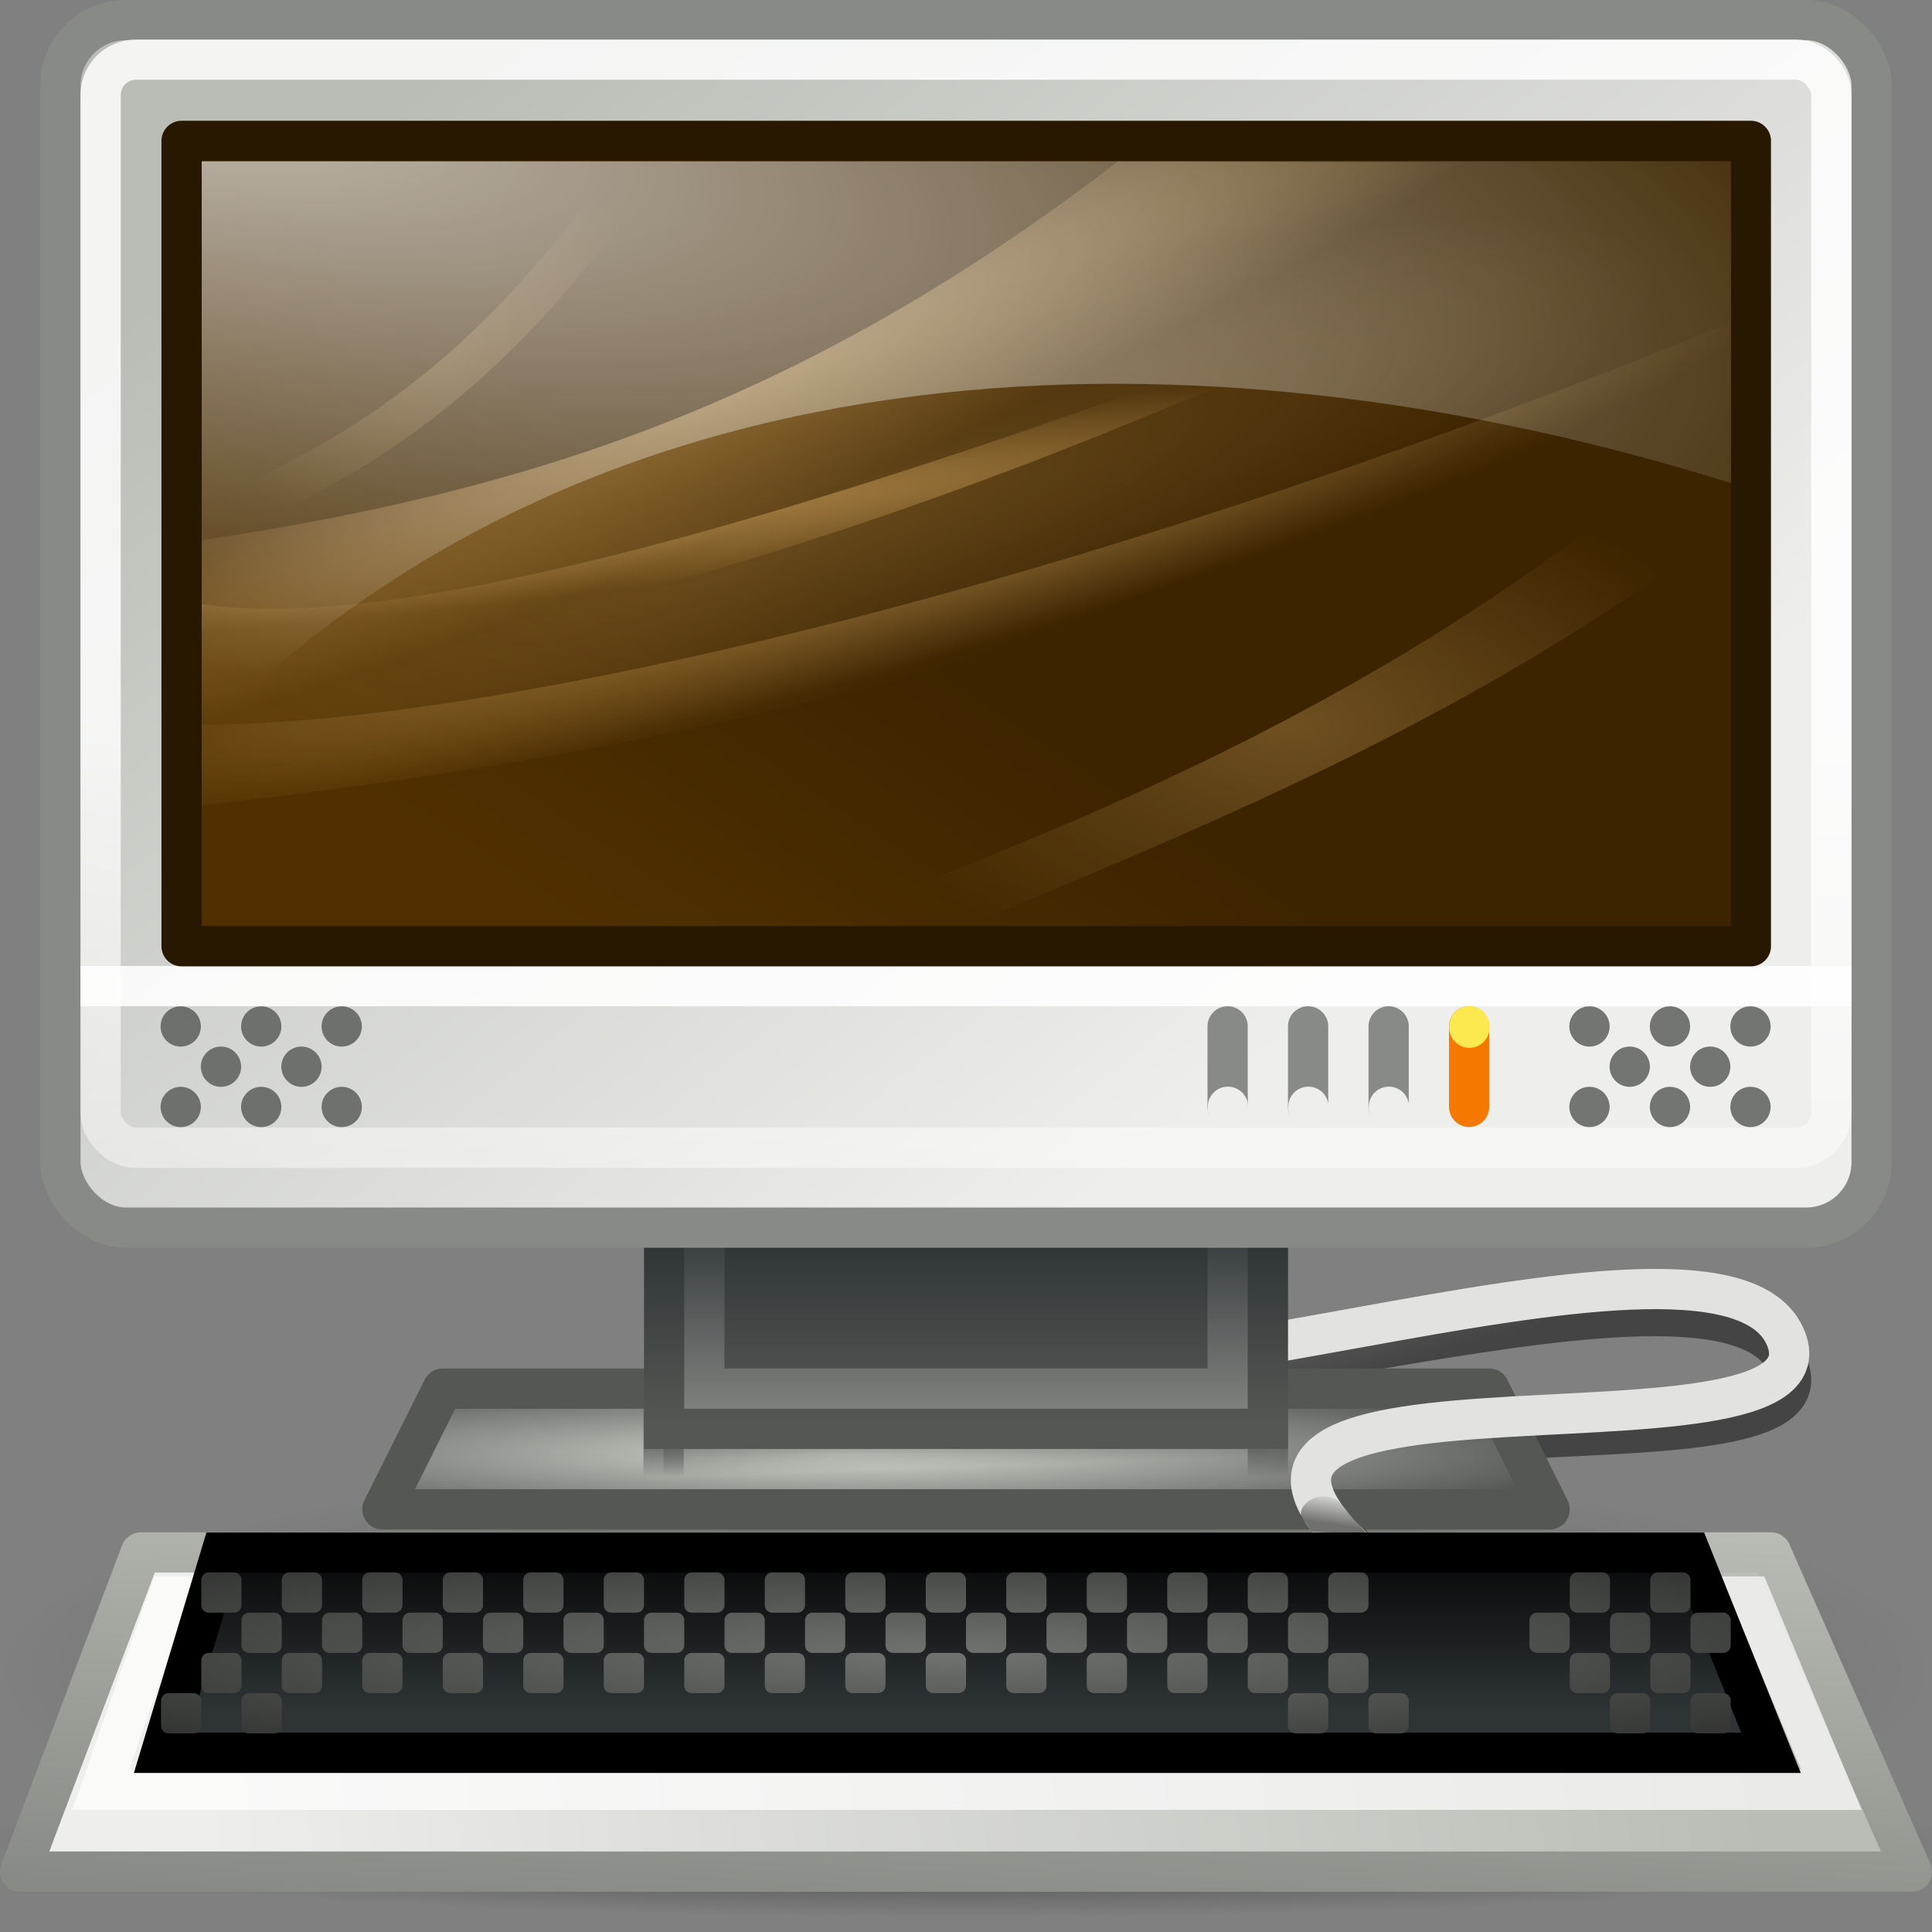 <?xml version="1.0" encoding="UTF-8" standalone="no"?>
<!-- Created with Inkscape (http://www.inkscape.org/) -->
<svg
   xmlns:dc="http://purl.org/dc/elements/1.1/"
   xmlns:cc="http://creativecommons.org/ns#"
   xmlns:rdf="http://www.w3.org/1999/02/22-rdf-syntax-ns#"
   xmlns:svg="http://www.w3.org/2000/svg"
   xmlns="http://www.w3.org/2000/svg"
   xmlns:xlink="http://www.w3.org/1999/xlink"
   xmlns:sodipodi="http://sodipodi.sourceforge.net/DTD/sodipodi-0.dtd"
   xmlns:inkscape="http://www.inkscape.org/namespaces/inkscape"
   width="48"
   height="48"
   id="svg2"
   sodipodi:version="0.32"
   inkscape:version="0.45+devel"
   version="1.0"
   sodipodi:docbase="/home/lapo/Icone/tangerine-icon-theme/scalable/devices"
   sodipodi:docname="computer.svg"
   inkscape:export-filename="/home/lapo/Desktop/Grafica/Icone/Ubuntu/computer.png"
   inkscape:export-xdpi="90"
   inkscape:export-ydpi="90"
   inkscape:output_extension="org.inkscape.output.svg.inkscape">
  <rect width="100%" height="100%" fill="#808080" stroke="none"/>
  <defs
     id="defs4">
    <radialGradient
       inkscape:collect="always"
       xlink:href="#linearGradient2295"
       id="radialGradient6154"
       gradientUnits="userSpaceOnUse"
       gradientTransform="matrix(2.433,0.478,-0.122,0.69,-471.968,-95.883)"
       cx="195.888"
       cy="12.021"
       fx="195.888"
       fy="12.021"
       r="20" />
    <linearGradient
       inkscape:collect="always"
       id="linearGradient6818">
      <stop
         style="stop-color:#e9b96e;stop-opacity:1;"
         offset="0"
         id="stop6820" />
      <stop
         style="stop-color:#e9b96e;stop-opacity:0;"
         offset="1"
         id="stop6822" />
    </linearGradient>
    <radialGradient
       inkscape:collect="always"
       xlink:href="#linearGradient6818"
       id="radialGradient6855"
       gradientUnits="userSpaceOnUse"
       gradientTransform="matrix(1,0,0,0.833,0,2.083)"
       cx="110.5"
       cy="12.5"
       fx="110.5"
       fy="12.5"
       r="6" />
    <linearGradient
       inkscape:collect="always"
       id="linearGradient6808">
      <stop
         style="stop-color:#e9b96e;stop-opacity:1;"
         offset="0"
         id="stop6810" />
      <stop
         style="stop-color:#e9b96e;stop-opacity:0;"
         offset="1"
         id="stop6812" />
    </linearGradient>
    <radialGradient
       inkscape:collect="always"
       xlink:href="#linearGradient6808"
       id="radialGradient6853"
       gradientUnits="userSpaceOnUse"
       gradientTransform="matrix(1,0,0,0.556,50,9.16)"
       cx="82"
       cy="23.099"
       fx="82"
       fy="23.099"
       r="11.469" />
    <linearGradient
       inkscape:collect="always"
       id="linearGradient6794">
      <stop
         style="stop-color:#e9b96e;stop-opacity:1;"
         offset="0"
         id="stop6796" />
      <stop
         style="stop-color:#e9b96e;stop-opacity:0;"
         offset="1"
         id="stop6798" />
    </linearGradient>
    <radialGradient
       inkscape:collect="always"
       xlink:href="#linearGradient6794"
       id="radialGradient6851"
       gradientUnits="userSpaceOnUse"
       gradientTransform="matrix(1.173,-0.151,1.1628721e-2,9.0134038e-2,-20.641,33.147)"
       cx="117.537"
       cy="14.015"
       fx="117.537"
       fy="14.015"
       r="19" />
    <linearGradient
       inkscape:collect="always"
       id="linearGradient6782">
      <stop
         style="stop-color:#e9b96e;stop-opacity:1;"
         offset="0"
         id="stop6784" />
      <stop
         style="stop-color:#e9b96e;stop-opacity:0;"
         offset="1"
         id="stop6786" />
    </linearGradient>
    <radialGradient
       inkscape:collect="always"
       xlink:href="#linearGradient6782"
       id="radialGradient6849"
       gradientUnits="userSpaceOnUse"
       gradientTransform="matrix(1.085,-0.316,4.4255966e-2,0.152,-11.355,55.09)"
       cx="123.706"
       cy="8.06"
       fx="123.706"
       fy="8.06"
       r="19" />
    <radialGradient
       inkscape:collect="always"
       xlink:href="#linearGradient6764"
       id="radialGradient6847"
       gradientUnits="userSpaceOnUse"
       gradientTransform="matrix(1.062,-0.451,6.4934543e-2,0.151,-7.605,65.385)"
       cx="118"
       cy="9.608"
       fx="118"
       fy="9.608"
       r="20.031" />
    <linearGradient
       inkscape:collect="always"
       id="linearGradient6764">
      <stop
         style="stop-color:#e9b96e;stop-opacity:1;"
         offset="0"
         id="stop6766" />
      <stop
         style="stop-color:#e9b96e;stop-opacity:0;"
         offset="1"
         id="stop6768" />
    </linearGradient>
    <radialGradient
       inkscape:collect="always"
       xlink:href="#linearGradient6764"
       id="radialGradient6845"
       gradientUnits="userSpaceOnUse"
       gradientTransform="matrix(1.124,-0.343,6.6077204e-2,0.211,-13.137,49.686)"
       cx="115.248"
       cy="34.712"
       fx="115.248"
       fy="34.712"
       r="20.031" />
    <linearGradient
       inkscape:collect="always"
       id="linearGradient6826">
      <stop
         style="stop-color:#3c2400;stop-opacity:1;"
         offset="0"
         id="stop6828" />
      <stop
         style="stop-color:#503000;stop-opacity:1"
         offset="1"
         id="stop6830" />
    </linearGradient>
    <linearGradient
       inkscape:collect="always"
       xlink:href="#linearGradient6826"
       id="linearGradient6843"
       gradientUnits="userSpaceOnUse"
       x1="114"
       y1="14"
       x2="108"
       y2="23" />
    <linearGradient
       id="linearGradient3413">
      <stop
         style="stop-color:#000000;stop-opacity:1;"
         offset="0"
         id="stop3415" />
      <stop
         style="stop-color:#000000;stop-opacity:0;"
         offset="1"
         id="stop3417" />
    </linearGradient>
    <linearGradient
       id="linearGradient2829"
       inkscape:collect="always">
      <stop
         id="stop2831"
         offset="0"
         style="stop-color:#babdb6" />
      <stop
         id="stop2833"
         offset="1"
         style="stop-color:#eeeeec" />
    </linearGradient>
    <linearGradient
       inkscape:collect="always"
       id="linearGradient2823">
      <stop
         style="stop-color:#babdb6"
         offset="0"
         id="stop2825" />
      <stop
         style="stop-color:#888a85"
         offset="1"
         id="stop2827" />
    </linearGradient>
    <linearGradient
       inkscape:collect="always"
       id="linearGradient2795">
      <stop
         style="stop-color:#000000;stop-opacity:1;"
         offset="0"
         id="stop2797" />
      <stop
         style="stop-color:#000000;stop-opacity:0;"
         offset="1"
         id="stop2799" />
    </linearGradient>
    <linearGradient
       inkscape:collect="always"
       id="linearGradient2295">
      <stop
         style="stop-color:#ffffff;stop-opacity:1;"
         offset="0"
         id="stop2297" />
      <stop
         style="stop-color:#ffffff;stop-opacity:0;"
         offset="1"
         id="stop2299" />
    </linearGradient>
    <linearGradient
       id="linearGradient4663">
      <stop
         style="stop-color:#000000;stop-opacity:1;"
         offset="0"
         id="stop4665" />
      <stop
         style="stop-color:#2e3436"
         offset="1"
         id="stop4667" />
    </linearGradient>
    <linearGradient
       inkscape:collect="always"
       id="linearGradient4218">
      <stop
         style="stop-color:#ffffff;stop-opacity:1;"
         offset="0"
         id="stop4220" />
      <stop
         style="stop-color:#ffffff;stop-opacity:0;"
         offset="1"
         id="stop4222" />
    </linearGradient>
    <linearGradient
       inkscape:collect="always"
       id="linearGradient4087">
      <stop
         style="stop-color:#555753"
         offset="0"
         id="stop4089" />
      <stop
         style="stop-color:#2e3436;stop-opacity:0;"
         offset="1"
         id="stop4091" />
    </linearGradient>
    <linearGradient
       inkscape:collect="always"
       id="linearGradient4079">
      <stop
         style="stop-color:#555753"
         offset="0"
         id="stop4081" />
      <stop
         style="stop-color:#555753;stop-opacity:0;"
         offset="1"
         id="stop4083" />
    </linearGradient>
    <linearGradient
       inkscape:collect="always"
       id="linearGradient4065">
      <stop
         style="stop-color:#d3d7cf"
         offset="0"
         id="stop4067" />
      <stop
         style="stop-color:#555753"
         offset="1"
         id="stop4069" />
    </linearGradient>
    <linearGradient
       id="linearGradient4039">
      <stop
         style="stop-color:#f4dbb5;stop-opacity:1"
         offset="0"
         id="stop4041" />
      <stop
         style="stop-color:#f57900"
         offset="1"
         id="stop4043" />
    </linearGradient>
    <linearGradient
       id="linearGradient2283">
      <stop
         style="stop-color:#555753"
         offset="0"
         id="stop2285" />
      <stop
         style="stop-color:#2e3436"
         offset="1"
         id="stop2287" />
    </linearGradient>
    <linearGradient
       id="linearGradient2275">
      <stop
         style="stop-color:#555753"
         offset="0"
         id="stop2277" />
      <stop
         style="stop-color:#2e3436"
         offset="1"
         id="stop2279" />
    </linearGradient>
    <linearGradient
       inkscape:collect="always"
       id="linearGradient2207">
      <stop
         style="stop-color:#ffffff;stop-opacity:1;"
         offset="0"
         id="stop2209" />
      <stop
         style="stop-color:#ffffff;stop-opacity:0;"
         offset="1"
         id="stop2211" />
    </linearGradient>
    <linearGradient
       inkscape:collect="always"
       xlink:href="#linearGradient2207"
       id="linearGradient2213"
       x1="192.618"
       y1="44.316"
       x2="192.618"
       y2="69.14"
       gradientUnits="userSpaceOnUse"
       gradientTransform="matrix(1,0,0,0.961,-189.912,-24.927)" />
    <linearGradient
       inkscape:collect="always"
       xlink:href="#linearGradient2275"
       id="linearGradient2281"
       x1="219.625"
       y1="61.282"
       x2="219.625"
       y2="57.312"
       gradientUnits="userSpaceOnUse"
       gradientTransform="matrix(0.999,0,0,1.151,-189.791,-35.172)" />
    <linearGradient
       inkscape:collect="always"
       xlink:href="#linearGradient2283"
       id="linearGradient2289"
       x1="217.75"
       y1="60.958"
       x2="217.75"
       y2="57.287"
       gradientUnits="userSpaceOnUse"
       gradientTransform="matrix(0.999,0,0,1.151,-189.791,-35.172)" />
    <linearGradient
       inkscape:collect="always"
       xlink:href="#linearGradient2829"
       id="linearGradient4053"
       x1="198.253"
       y1="29.854"
       x2="218.194"
       y2="54.871"
       gradientUnits="userSpaceOnUse"
       gradientTransform="matrix(1.003,0,0,0.998,-190.586,-25.887)" />
    <radialGradient
       inkscape:collect="always"
       xlink:href="#linearGradient4065"
       id="radialGradient4071"
       cx="210.765"
       cy="61.017"
       fx="210.765"
       fy="61.017"
       r="21"
       gradientTransform="matrix(0.899,-1.184496e-5,1.489071e-16,8.969057e-2,-168.52,30.655)"
       gradientUnits="userSpaceOnUse" />
    <linearGradient
       inkscape:collect="always"
       xlink:href="#linearGradient4079"
       id="linearGradient4085"
       x1="206.47"
       y1="63.915"
       x2="206.507"
       y2="64.954"
       gradientUnits="userSpaceOnUse"
       gradientTransform="matrix(1,0,0,0.975,-190,-26.638)" />
    <linearGradient
       inkscape:collect="always"
       xlink:href="#linearGradient4087"
       id="linearGradient4093"
       x1="221.399"
       y1="64.193"
       x2="221.399"
       y2="64.947"
       gradientUnits="userSpaceOnUse"
       gradientTransform="matrix(1,0,0,0.975,-190,-26.638)" />
    <linearGradient
       inkscape:collect="always"
       xlink:href="#linearGradient4218"
       id="linearGradient4224"
       x1="207.717"
       y1="62"
       x2="207.717"
       y2="56.877"
       gradientUnits="userSpaceOnUse"
       gradientTransform="matrix(1,0,0,0.998,-190,-26.896)" />
    <radialGradient
       inkscape:collect="always"
       xlink:href="#linearGradient4039"
       id="radialGradient2290"
       cx="213.997"
       cy="43.68"
       fx="213.997"
       fy="43.68"
       r="21.006"
       gradientTransform="matrix(1.281,6.153955e-5,-5.723318e-17,0.7,-250.162,-15.069)"
       gradientUnits="userSpaceOnUse" />
    <radialGradient
       inkscape:collect="always"
       xlink:href="#linearGradient2295"
       id="radialGradient2303"
       cx="196.222"
       cy="16.744"
       fx="196.222"
       fy="16.744"
       r="20"
       gradientTransform="matrix(2.433,0.478,-0.122,0.69,-471.968,-103.88)"
       gradientUnits="userSpaceOnUse" />
    <radialGradient
       inkscape:collect="always"
       xlink:href="#linearGradient2795"
       id="radialGradient2801"
       cx="23.963"
       cy="40.375"
       fx="23.963"
       fy="40.375"
       r="23.5"
       gradientTransform="matrix(1,-2.301335e-6,-6.522924e-8,0.298,3.664127e-2,28.974)"
       gradientUnits="userSpaceOnUse" />
    <linearGradient
       id="linearGradient1476">
      <stop
         style="stop-color:#000000;stop-opacity:0.466;"
         offset="0"
         id="stop1478" />
      <stop
         style="stop-color:#000000;stop-opacity:0;"
         offset="1"
         id="stop1480" />
    </linearGradient>
    <linearGradient
       id="linearGradient1482">
      <stop
         style="stop-color:#e2e3e0;stop-opacity:1;"
         offset="0"
         id="stop1484" />
      <stop
         id="stop1488"
         offset="0.179"
         style="stop-color:#e0e0de;stop-opacity:1;" />
      <stop
         style="stop-color:#ffffff;stop-opacity:0;"
         offset="1"
         id="stop1486" />
    </linearGradient>
    <linearGradient
       id="linearGradient3635">
      <stop
         id="stop3637"
         offset="0"
         style="stop-color:#707370;stop-opacity:1;" />
      <stop
         id="stop3639"
         offset="1"
         style="stop-color:#242524;stop-opacity:1;" />
    </linearGradient>
    <radialGradient
       inkscape:collect="always"
       xlink:href="#linearGradient2795"
       id="radialGradient2644"
       gradientUnits="userSpaceOnUse"
       gradientTransform="matrix(1,-2.301335e-6,-6.522924e-8,0.298,3.664127e-2,28.974)"
       cx="23.963"
       cy="40.375"
       fx="23.963"
       fy="40.375"
       r="23.5" />
    <linearGradient
       inkscape:collect="always"
       xlink:href="#linearGradient2829"
       id="linearGradient2646"
       gradientUnits="userSpaceOnUse"
       gradientTransform="matrix(1,0,0,1.133,0,-4.981)"
       x1="42.75"
       y1="37"
       x2="5"
       y2="43.125" />
    <linearGradient
       inkscape:collect="always"
       xlink:href="#linearGradient2823"
       id="linearGradient2648"
       gradientUnits="userSpaceOnUse"
       gradientTransform="matrix(1,0,0,1.133,0,-4.981)"
       x1="7.999"
       y1="35.039"
       x2="7.5"
       y2="45" />
    <linearGradient
       inkscape:collect="always"
       xlink:href="#linearGradient4663"
       id="linearGradient2650"
       gradientUnits="userSpaceOnUse"
       gradientTransform="matrix(1,0,0,1.243,-190,-42.679)"
       x1="196.89"
       y1="63.997"
       x2="196.89"
       y2="67.692" />
    <radialGradient
       inkscape:collect="always"
       xlink:href="#linearGradient3635"
       id="radialGradient2655"
       gradientUnits="userSpaceOnUse"
       gradientTransform="matrix(1.621,5.750583e-7,-7.015418e-8,0.198,-14.593,35.924)"
       cx="23.5"
       cy="26"
       fx="23.5"
       fy="26"
       r="19.5" />
    <linearGradient
       inkscape:collect="always"
       xlink:href="#linearGradient1482"
       id="linearGradient2663"
       gradientUnits="userSpaceOnUse"
       gradientTransform="translate(-3.536,8.566)"
       x1="35.782"
       y1="21.261"
       x2="35.263"
       y2="16.453" />
    <linearGradient
       inkscape:collect="always"
       xlink:href="#linearGradient1476"
       id="linearGradient2666"
       gradientUnits="userSpaceOnUse"
       gradientTransform="translate(-3.016,9.066)"
       x1="38.309"
       y1="24.676"
       x2="37.037"
       y2="20.53" />
    <linearGradient
       inkscape:collect="always"
       xlink:href="#linearGradient3413"
       id="linearGradient3419"
       x1="33.507"
       y1="37.938"
       x2="33.625"
       y2="37.173"
       gradientUnits="userSpaceOnUse" />
  </defs>
  <sodipodi:namedview
     id="base"
     pagecolor="#ffffff"
     bordercolor="#666666"
     borderopacity="0.141"
     inkscape:pageopacity="0.0"
     inkscape:pageshadow="2"
     inkscape:zoom="1"
     inkscape:cx="30.402326"
     inkscape:cy="34.440387"
     inkscape:document-units="px"
     inkscape:current-layer="layer2"
     showgrid="false"
     stroke="#555753"
     fill="#eeeeec"
     inkscape:grid-points="true"
     inkscape:grid-bbox="false"
     inkscape:window-width="1085"
     inkscape:window-height="760"
     inkscape:window-x="230"
     inkscape:window-y="193"
     gridspacingx="0.5px"
     gridspacingy="0.5px"
     gridempspacing="2"
     showguides="false"
     inkscape:guide-bbox="true"
     inkscape:showpageshadow="false"
     showborder="false"
     inkscape:snap-nodes="false"
     inkscape:snap-bbox="true"
     inkscape:object-paths="true"
     gridtolerance="10000">
    <sodipodi:guide
       orientation="vertical"
       position="24.011"
       id="guide2292" />
    <sodipodi:guide
       orientation="horizontal"
       position="7"
       id="guide2294" />
    <inkscape:grid
       type="xygrid"
       id="grid7400" />
  </sodipodi:namedview>
  <g
     inkscape:groupmode="layer"
     id="layer1"
     inkscape:label="Shadow" />
  <g
     inkscape:groupmode="layer"
     id="layer2"
     inkscape:label="Lavoro"
     style="display:inline">
    <path
       sodipodi:type="arc"
       style="opacity:0.3;color:#000000;fill:url(#radialGradient2801);fill-opacity:1;fill-rule:nonzero;stroke:none;stroke-width:1;stroke-linecap:round;stroke-linejoin:miter;marker:none;marker-start:none;marker-mid:none;marker-end:none;stroke-miterlimit:4;stroke-dasharray:none;stroke-dashoffset:0;stroke-opacity:1;visibility:visible;display:inline;overflow:visible"
       id="path2791"
       sodipodi:cx="24"
       sodipodi:cy="41"
       sodipodi:rx="23.5"
       sodipodi:ry="7"
       d="M 47.5 41 A 23.5 7 0 1 1  0.5,41 A 23.5 7 0 1 1  47.5 41 z"
       transform="matrix(1.021,0,0,0.786,-0.511,9.286)" />
    <path
       sodipodi:nodetypes="czzc"
       id="path2418"
       d="M 35.484,40.066 C 26.273,33.246 46.281,37.552 44.371,33.819 C 42.46,30.086 24.465,37.223 24.575,33.096 C 24.685,28.969 33.612,35.156 30.669,23.516"
       style="fill:none;fill-opacity:1;fill-rule:evenodd;stroke:url(#linearGradient2666);stroke-width:1;stroke-linecap:butt;stroke-linejoin:miter;stroke-miterlimit:4;stroke-dasharray:none;stroke-opacity:1" />
    <path
       style="opacity:1;fill:url(#radialGradient4071);fill-opacity:1;fill-rule:evenodd;stroke:#555753;stroke-width:1;stroke-linecap:round;stroke-linejoin:round;stroke-miterlimit:4;stroke-dasharray:none;stroke-opacity:1"
       d="M 11,34.5 L 9.5,37.5 L 38.5,37.5 L 37,34.5 L 11,34.5 z "
       id="path4055"
       sodipodi:nodetypes="ccccc" />
    <rect
       style="opacity:0.7;color:#000000;fill:url(#linearGradient4085);fill-opacity:1;fill-rule:nonzero;stroke:url(#linearGradient4093);stroke-width:1;stroke-linecap:round;stroke-linejoin:miter;marker:none;marker-start:none;marker-mid:none;marker-end:none;stroke-miterlimit:4;stroke-dasharray:none;stroke-dashoffset:0;stroke-opacity:1;visibility:visible;display:inline;overflow:visible"
       id="rect4073"
       width="15.013"
       height="3.68"
       x="16.487"
       y="35.462" />
    <path
       sodipodi:nodetypes="czzc"
       id="path1472"
       d="M 34.964,39.566 C 25.777,32.698 46.117,37.022 44.341,33.185 C 42.566,29.35 24.645,36.585 24.502,32.774 C 24.358,29.009 33.093,34.656 30.149,23.016"
       style="fill:none;fill-opacity:1;fill-rule:evenodd;stroke:url(#linearGradient2663);stroke-width:1;stroke-linecap:butt;stroke-linejoin:miter;stroke-miterlimit:4;stroke-dasharray:none;stroke-opacity:1;display:inline" />
    <rect
       style="opacity:1;color:#000000;fill:url(#linearGradient2289);fill-opacity:1;fill-rule:nonzero;stroke:url(#linearGradient2281);stroke-width:1;stroke-linecap:round;stroke-linejoin:miter;marker:none;marker-start:none;marker-mid:none;marker-end:none;stroke-miterlimit:4;stroke-dasharray:none;stroke-dashoffset:0;stroke-opacity:1;visibility:visible;display:inline;overflow:visible"
       id="rect1320"
       width="15.001"
       height="7.825"
       x="16.5"
       y="27.674" />
    <rect
       style="opacity:0.239;color:#000000;fill:none;fill-opacity:1;fill-rule:nonzero;stroke:url(#linearGradient4224);stroke-width:1;stroke-linecap:round;stroke-linejoin:miter;marker:none;marker-start:none;marker-mid:none;marker-end:none;stroke-miterlimit:4;stroke-dasharray:none;stroke-dashoffset:0;stroke-opacity:1;visibility:visible;display:inline;overflow:visible"
       id="rect2291"
       width="13.001"
       height="6.919"
       x="17.499"
       y="27.581" />
    <rect
       style="opacity:1;color:#000000;fill:url(#linearGradient4053);fill-opacity:1;fill-rule:nonzero;stroke:#888a85;stroke-width:1;stroke-linecap:round;stroke-linejoin:round;marker:none;marker-start:none;marker-mid:none;marker-end:none;stroke-miterlimit:4;stroke-dasharray:none;stroke-dashoffset:0;stroke-opacity:1;visibility:visible;display:inline;overflow:visible"
       id="rect1318"
       width="44.998"
       height="30.001"
       x="1.501"
       y="0.499"
       rx="1.625"
       ry="1.625" />
    <rect
       style="opacity:0.839;color:#000000;fill:none;fill-opacity:1;fill-rule:nonzero;stroke:url(#linearGradient2213);stroke-width:1;stroke-linecap:round;stroke-linejoin:miter;marker:none;marker-start:none;marker-mid:none;marker-end:none;stroke-miterlimit:4;stroke-dasharray:none;stroke-dashoffset:0;stroke-opacity:1;visibility:visible;display:inline;overflow:visible"
       id="rect1322"
       width="43"
       height="27.035"
       x="2.5"
       y="1.482"
       rx="0.875"
       ry="0.875" />
    <path
       style="opacity:0.878;fill:none;fill-opacity:0.75;fill-rule:evenodd;stroke:#ffffff;stroke-width:1;stroke-linecap:square;stroke-linejoin:miter;stroke-miterlimit:4;stroke-dasharray:none;stroke-opacity:1;display:inline"
       d="M 2.5,24.5 L 45.5,24.5"
       id="path2237"
       sodipodi:nodetypes="cc" />
    <g
       id="g2611"
       inkscape:label="Shadow"
       transform="translate(0,15.066)" />
    <g
       id="g2613"
       inkscape:label="Lavoro"
       style="display:inline"
       transform="translate(0,15.066)" />
    <g
       transform="translate(0,1.066)"
       id="g2401">
      <path
         sodipodi:type="arc"
         style="opacity:0.525;color:#000000;fill:url(#radialGradient2644);fill-opacity:1;fill-rule:nonzero;stroke:none;stroke-width:1;stroke-linecap:round;stroke-linejoin:miter;marker:none;marker-start:none;marker-mid:none;marker-end:none;stroke-miterlimit:4;stroke-dasharray:none;stroke-dashoffset:0;stroke-opacity:1;visibility:visible;display:inline;overflow:visible"
         id="path2620"
         sodipodi:cx="24"
         sodipodi:cy="41"
         sodipodi:rx="23.5"
         sodipodi:ry="7"
         d="M 47.5 41 A 23.5 7 0 1 1  0.5,41 A 23.5 7 0 1 1  47.5 41 z"
         transform="matrix(1.051,0,0,0.26,-1.233,34.071)" />
      <path
         style="color:#000000;fill:url(#linearGradient2646);fill-opacity:1;fill-rule:nonzero;stroke:url(#linearGradient2648);stroke-width:1;stroke-linecap:round;stroke-linejoin:round;marker:none;marker-start:none;marker-mid:none;marker-end:none;stroke-miterlimit:4;stroke-dashoffset:0;stroke-opacity:1;visibility:visible;display:inline;overflow:visible"
         d="M 3.5,37.504 L 44,37.504 L 47.5,45.434 L 0.5,45.434 L 3.5,37.504 z "
         id="path2622"
         sodipodi:nodetypes="ccccc" />
      <path
         style="opacity:0.7;color:#000000;fill:none;fill-opacity:1;fill-rule:nonzero;stroke:#ffffff;stroke-width:1;stroke-linecap:round;stroke-linejoin:miter;marker:none;marker-start:none;marker-mid:none;marker-end:none;stroke-miterlimit:4;stroke-dasharray:none;stroke-dashoffset:0;stroke-opacity:1;visibility:visible;display:inline;overflow:visible"
         d="M 4.188,38.6 L 43.5,38.6 L 45.5,43.4 L 2.5,43.4 L 4.188,38.6 z "
         id="path2624"
         sodipodi:nodetypes="ccccc" />
      <path
         style="color:#000000;fill:url(#linearGradient2650);fill-opacity:1;fill-rule:nonzero;stroke:#000000;stroke-width:1;stroke-linecap:round;stroke-linejoin:miter;marker:none;marker-start:none;marker-mid:none;marker-end:none;stroke-miterlimit:4;stroke-dashoffset:0;stroke-opacity:1;visibility:visible;display:inline;overflow:visible"
         d="M 5.5,37.509 L 42,37.509 L 44,42.482 L 4,42.482 L 5.5,37.509 z "
         id="path2626"
         sodipodi:nodetypes="ccccc" />
    </g>
    <path
       d="M 4.188,42.066 L 4.812,42.066 C 4.916,42.066 5,42.15 5,42.254 L 5,42.879 C 5,42.982 4.916,43.066 4.812,43.066 L 4.188,43.066 C 4.084,43.066 4,42.982 4,42.879 L 4,42.254 C 4,42.15 4.084,42.066 4.188,42.066 z M 6.188,42.066 L 6.812,42.066 C 6.916,42.066 7,42.15 7,42.254 L 7,42.879 C 7,42.982 6.916,43.066 6.812,43.066 L 6.188,43.066 C 6.084,43.066 6,42.982 6,42.879 L 6,42.254 C 6,42.15 6.084,42.066 6.188,42.066 z M 5.188,41.066 L 5.812,41.066 C 5.916,41.066 6,41.15 6,41.254 L 6,41.879 C 6,41.982 5.916,42.066 5.812,42.066 L 5.188,42.066 C 5.084,42.066 5,41.982 5,41.879 L 5,41.254 C 5,41.15 5.084,41.066 5.188,41.066 z M 32.188,42.066 L 32.812,42.066 C 32.916,42.066 33,42.15 33,42.254 L 33,42.879 C 33,42.982 32.916,43.066 32.812,43.066 L 32.188,43.066 C 32.084,43.066 32,42.982 32,42.879 L 32,42.254 C 32,42.15 32.084,42.066 32.188,42.066 z M 34.188,42.066 L 34.812,42.066 C 34.916,42.066 35,42.15 35,42.254 L 35,42.879 C 35,42.982 34.916,43.066 34.812,43.066 L 34.188,43.066 C 34.084,43.066 34,42.982 34,42.879 L 34,42.254 C 34,42.15 34.084,42.066 34.188,42.066 z M 40.188,42.066 L 40.812,42.066 C 40.916,42.066 41,42.15 41,42.254 L 41,42.879 C 41,42.982 40.916,43.066 40.812,43.066 L 40.188,43.066 C 40.084,43.066 40,42.982 40,42.879 L 40,42.254 C 40,42.15 40.084,42.066 40.188,42.066 z M 42.188,42.066 L 42.812,42.066 C 42.916,42.066 43,42.15 43,42.254 L 43,42.879 C 43,42.982 42.916,43.066 42.812,43.066 L 42.188,43.066 C 42.084,43.066 42,42.982 42,42.879 L 42,42.254 C 42,42.15 42.084,42.066 42.188,42.066 z M 39.188,41.066 L 39.812,41.066 C 39.916,41.066 40,41.15 40,41.254 L 40,41.879 C 40,41.982 39.916,42.066 39.812,42.066 L 39.188,42.066 C 39.084,42.066 39,41.982 39,41.879 L 39,41.254 C 39,41.15 39.084,41.066 39.188,41.066 z M 41.188,41.066 L 41.812,41.066 C 41.916,41.066 42,41.15 42,41.254 L 42,41.879 C 42,41.982 41.916,42.066 41.812,42.066 L 41.188,42.066 C 41.084,42.066 41,41.982 41,41.879 L 41,41.254 C 41,41.15 41.084,41.066 41.188,41.066 z M 31.188,41.066 L 31.812,41.066 C 31.916,41.066 32,41.15 32,41.254 L 32,41.879 C 32,41.982 31.916,42.066 31.812,42.066 L 31.188,42.066 C 31.084,42.066 31,41.982 31,41.879 L 31,41.254 C 31,41.15 31.084,41.066 31.188,41.066 z M 33.188,41.066 L 33.812,41.066 C 33.916,41.066 34,41.15 34,41.254 L 34,41.879 C 34,41.982 33.916,42.066 33.812,42.066 L 33.188,42.066 C 33.084,42.066 33,41.982 33,41.879 L 33,41.254 C 33,41.15 33.084,41.066 33.188,41.066 z M 27.188,41.066 L 27.812,41.066 C 27.916,41.066 28,41.15 28,41.254 L 28,41.879 C 28,41.982 27.916,42.066 27.812,42.066 L 27.188,42.066 C 27.084,42.066 27,41.982 27,41.879 L 27,41.254 C 27,41.15 27.084,41.066 27.188,41.066 z M 29.188,41.066 L 29.812,41.066 C 29.916,41.066 30,41.15 30,41.254 L 30,41.879 C 30,41.982 29.916,42.066 29.812,42.066 L 29.188,42.066 C 29.084,42.066 29,41.982 29,41.879 L 29,41.254 C 29,41.15 29.084,41.066 29.188,41.066 z M 23.188,41.066 L 23.812,41.066 C 23.916,41.066 24,41.15 24,41.254 L 24,41.879 C 24,41.982 23.916,42.066 23.812,42.066 L 23.188,42.066 C 23.084,42.066 23,41.982 23,41.879 L 23,41.254 C 23,41.15 23.084,41.066 23.188,41.066 z M 25.188,41.066 L 25.812,41.066 C 25.916,41.066 26,41.15 26,41.254 L 26,41.879 C 26,41.982 25.916,42.066 25.812,42.066 L 25.188,42.066 C 25.084,42.066 25,41.982 25,41.879 L 25,41.254 C 25,41.15 25.084,41.066 25.188,41.066 z M 19.188,41.066 L 19.812,41.066 C 19.916,41.066 20,41.15 20,41.254 L 20,41.879 C 20,41.982 19.916,42.066 19.812,42.066 L 19.188,42.066 C 19.084,42.066 19,41.982 19,41.879 L 19,41.254 C 19,41.15 19.084,41.066 19.188,41.066 z M 21.188,41.066 L 21.812,41.066 C 21.916,41.066 22,41.15 22,41.254 L 22,41.879 C 22,41.982 21.916,42.066 21.812,42.066 L 21.188,42.066 C 21.084,42.066 21,41.982 21,41.879 L 21,41.254 C 21,41.15 21.084,41.066 21.188,41.066 z M 15.188,41.066 L 15.812,41.066 C 15.916,41.066 16,41.15 16,41.254 L 16,41.879 C 16,41.982 15.916,42.066 15.812,42.066 L 15.188,42.066 C 15.084,42.066 15,41.982 15,41.879 L 15,41.254 C 15,41.15 15.084,41.066 15.188,41.066 z M 17.188,41.066 L 17.812,41.066 C 17.916,41.066 18,41.15 18,41.254 L 18,41.879 C 18,41.982 17.916,42.066 17.812,42.066 L 17.188,42.066 C 17.084,42.066 17,41.982 17,41.879 L 17,41.254 C 17,41.15 17.084,41.066 17.188,41.066 z M 11.188,41.066 L 11.812,41.066 C 11.916,41.066 12,41.15 12,41.254 L 12,41.879 C 12,41.982 11.916,42.066 11.812,42.066 L 11.188,42.066 C 11.084,42.066 11,41.982 11,41.879 L 11,41.254 C 11,41.15 11.084,41.066 11.188,41.066 z M 13.188,41.066 L 13.812,41.066 C 13.916,41.066 14,41.15 14,41.254 L 14,41.879 C 14,41.982 13.916,42.066 13.812,42.066 L 13.188,42.066 C 13.084,42.066 13,41.982 13,41.879 L 13,41.254 C 13,41.15 13.084,41.066 13.188,41.066 z M 7.188,41.066 L 7.812,41.066 C 7.916,41.066 8,41.15 8,41.254 L 8,41.879 C 8,41.982 7.916,42.066 7.812,42.066 L 7.188,42.066 C 7.084,42.066 7,41.982 7,41.879 L 7,41.254 C 7,41.15 7.084,41.066 7.188,41.066 z M 9.188,41.066 L 9.812,41.066 C 9.916,41.066 10,41.15 10,41.254 L 10,41.879 C 10,41.982 9.916,42.066 9.812,42.066 L 9.188,42.066 C 9.084,42.066 9,41.982 9,41.879 L 9,41.254 C 9,41.15 9.084,41.066 9.188,41.066 z M 6.188,40.066 L 6.812,40.066 C 6.916,40.066 7,40.15 7,40.254 L 7,40.879 C 7,40.982 6.916,41.066 6.812,41.066 L 6.188,41.066 C 6.084,41.066 6,40.982 6,40.879 L 6,40.254 C 6,40.15 6.084,40.066 6.188,40.066 z M 5.188,39.066 L 5.812,39.066 C 5.916,39.066 6,39.15 6,39.254 L 6,39.879 C 6,39.982 5.916,40.066 5.812,40.066 L 5.188,40.066 C 5.084,40.066 5,39.982 5,39.879 L 5,39.254 C 5,39.15 5.084,39.066 5.188,39.066 z M 8.188,40.066 L 8.812,40.066 C 8.916,40.066 9,40.15 9,40.254 L 9,40.879 C 9,40.982 8.916,41.066 8.812,41.066 L 8.188,41.066 C 8.084,41.066 8,40.982 8,40.879 L 8,40.254 C 8,40.15 8.084,40.066 8.188,40.066 z M 10.188,40.066 L 10.812,40.066 C 10.916,40.066 11,40.15 11,40.254 L 11,40.879 C 11,40.982 10.916,41.066 10.812,41.066 L 10.188,41.066 C 10.084,41.066 10,40.982 10,40.879 L 10,40.254 C 10,40.15 10.084,40.066 10.188,40.066 z M 12.188,40.066 L 12.812,40.066 C 12.916,40.066 13,40.15 13,40.254 L 13,40.879 C 13,40.982 12.916,41.066 12.812,41.066 L 12.188,41.066 C 12.084,41.066 12,40.982 12,40.879 L 12,40.254 C 12,40.15 12.084,40.066 12.188,40.066 z M 14.188,40.066 L 14.812,40.066 C 14.916,40.066 15,40.15 15,40.254 L 15,40.879 C 15,40.982 14.916,41.066 14.812,41.066 L 14.188,41.066 C 14.084,41.066 14,40.982 14,40.879 L 14,40.254 C 14,40.15 14.084,40.066 14.188,40.066 z M 16.188,40.066 L 16.812,40.066 C 16.916,40.066 17,40.15 17,40.254 L 17,40.879 C 17,40.982 16.916,41.066 16.812,41.066 L 16.188,41.066 C 16.084,41.066 16,40.982 16,40.879 L 16,40.254 C 16,40.15 16.084,40.066 16.188,40.066 z M 18.188,40.066 L 18.812,40.066 C 18.916,40.066 19,40.15 19,40.254 L 19,40.879 C 19,40.982 18.916,41.066 18.812,41.066 L 18.188,41.066 C 18.084,41.066 18,40.982 18,40.879 L 18,40.254 C 18,40.15 18.084,40.066 18.188,40.066 z M 20.188,40.066 L 20.812,40.066 C 20.916,40.066 21,40.15 21,40.254 L 21,40.879 C 21,40.982 20.916,41.066 20.812,41.066 L 20.188,41.066 C 20.084,41.066 20,40.982 20,40.879 L 20,40.254 C 20,40.15 20.084,40.066 20.188,40.066 z M 22.188,40.066 L 22.812,40.066 C 22.916,40.066 23,40.15 23,40.254 L 23,40.879 C 23,40.982 22.916,41.066 22.812,41.066 L 22.188,41.066 C 22.084,41.066 22,40.982 22,40.879 L 22,40.254 C 22,40.15 22.084,40.066 22.188,40.066 z M 24.188,40.066 L 24.812,40.066 C 24.916,40.066 25,40.15 25,40.254 L 25,40.879 C 25,40.982 24.916,41.066 24.812,41.066 L 24.188,41.066 C 24.084,41.066 24,40.982 24,40.879 L 24,40.254 C 24,40.15 24.084,40.066 24.188,40.066 z M 26.188,40.066 L 26.812,40.066 C 26.916,40.066 27,40.15 27,40.254 L 27,40.879 C 27,40.982 26.916,41.066 26.812,41.066 L 26.188,41.066 C 26.084,41.066 26,40.982 26,40.879 L 26,40.254 C 26,40.15 26.084,40.066 26.188,40.066 z M 28.188,40.066 L 28.812,40.066 C 28.916,40.066 29,40.15 29,40.254 L 29,40.879 C 29,40.982 28.916,41.066 28.812,41.066 L 28.188,41.066 C 28.084,41.066 28,40.982 28,40.879 L 28,40.254 C 28,40.15 28.084,40.066 28.188,40.066 z M 30.188,40.066 L 30.812,40.066 C 30.916,40.066 31,40.15 31,40.254 L 31,40.879 C 31,40.982 30.916,41.066 30.812,41.066 L 30.188,41.066 C 30.084,41.066 30,40.982 30,40.879 L 30,40.254 C 30,40.15 30.084,40.066 30.188,40.066 z M 32.188,40.066 L 32.812,40.066 C 32.916,40.066 33,40.15 33,40.254 L 33,40.879 C 33,40.982 32.916,41.066 32.812,41.066 L 32.188,41.066 C 32.084,41.066 32,40.982 32,40.879 L 32,40.254 C 32,40.15 32.084,40.066 32.188,40.066 z M 40.188,40.066 L 40.812,40.066 C 40.916,40.066 41,40.15 41,40.254 L 41,40.879 C 41,40.982 40.916,41.066 40.812,41.066 L 40.188,41.066 C 40.084,41.066 40,40.982 40,40.879 L 40,40.254 C 40,40.15 40.084,40.066 40.188,40.066 z M 42.188,40.066 L 42.812,40.066 C 42.916,40.066 43,40.15 43,40.254 L 43,40.879 C 43,40.982 42.916,41.066 42.812,41.066 L 42.188,41.066 C 42.084,41.066 42,40.982 42,40.879 L 42,40.254 C 42,40.15 42.084,40.066 42.188,40.066 z M 39.188,39.066 L 39.812,39.066 C 39.916,39.066 40,39.15 40,39.254 L 40,39.879 C 40,39.982 39.916,40.066 39.812,40.066 L 39.188,40.066 C 39.084,40.066 39,39.982 39,39.879 L 39,39.254 C 39,39.15 39.084,39.066 39.188,39.066 z M 41.188,39.066 L 41.812,39.066 C 41.916,39.066 42,39.15 42,39.254 L 42,39.879 C 42,39.982 41.916,40.066 41.812,40.066 L 41.188,40.066 C 41.084,40.066 41,39.982 41,39.879 L 41,39.254 C 41,39.15 41.084,39.066 41.188,39.066 z M 31.188,39.066 L 31.812,39.066 C 31.916,39.066 32,39.15 32,39.254 L 32,39.879 C 32,39.982 31.916,40.066 31.812,40.066 L 31.188,40.066 C 31.084,40.066 31,39.982 31,39.879 L 31,39.254 C 31,39.15 31.084,39.066 31.188,39.066 z M 33.188,39.066 L 33.812,39.066 C 33.916,39.066 34,39.15 34,39.254 L 34,39.879 C 34,39.982 33.916,40.066 33.812,40.066 L 33.188,40.066 C 33.084,40.066 33,39.982 33,39.879 L 33,39.254 C 33,39.15 33.084,39.066 33.188,39.066 z M 27.188,39.066 L 27.812,39.066 C 27.916,39.066 28,39.15 28,39.254 L 28,39.879 C 28,39.982 27.916,40.066 27.812,40.066 L 27.188,40.066 C 27.084,40.066 27,39.982 27,39.879 L 27,39.254 C 27,39.15 27.084,39.066 27.188,39.066 z M 29.188,39.066 L 29.812,39.066 C 29.916,39.066 30,39.15 30,39.254 L 30,39.879 C 30,39.982 29.916,40.066 29.812,40.066 L 29.188,40.066 C 29.084,40.066 29,39.982 29,39.879 L 29,39.254 C 29,39.15 29.084,39.066 29.188,39.066 z M 23.188,39.066 L 23.812,39.066 C 23.916,39.066 24,39.15 24,39.254 L 24,39.879 C 24,39.982 23.916,40.066 23.812,40.066 L 23.188,40.066 C 23.084,40.066 23,39.982 23,39.879 L 23,39.254 C 23,39.15 23.084,39.066 23.188,39.066 z M 25.188,39.066 L 25.812,39.066 C 25.916,39.066 26,39.15 26,39.254 L 26,39.879 C 26,39.982 25.916,40.066 25.812,40.066 L 25.188,40.066 C 25.084,40.066 25,39.982 25,39.879 L 25,39.254 C 25,39.15 25.084,39.066 25.188,39.066 z M 19.188,39.066 L 19.812,39.066 C 19.916,39.066 20,39.15 20,39.254 L 20,39.879 C 20,39.982 19.916,40.066 19.812,40.066 L 19.188,40.066 C 19.084,40.066 19,39.982 19,39.879 L 19,39.254 C 19,39.15 19.084,39.066 19.188,39.066 z M 21.188,39.066 L 21.812,39.066 C 21.916,39.066 22,39.15 22,39.254 L 22,39.879 C 22,39.982 21.916,40.066 21.812,40.066 L 21.188,40.066 C 21.084,40.066 21,39.982 21,39.879 L 21,39.254 C 21,39.15 21.084,39.066 21.188,39.066 z M 15.188,39.066 L 15.812,39.066 C 15.916,39.066 16,39.15 16,39.254 L 16,39.879 C 16,39.982 15.916,40.066 15.812,40.066 L 15.188,40.066 C 15.084,40.066 15,39.982 15,39.879 L 15,39.254 C 15,39.15 15.084,39.066 15.188,39.066 z M 17.188,39.066 L 17.812,39.066 C 17.916,39.066 18,39.15 18,39.254 L 18,39.879 C 18,39.982 17.916,40.066 17.812,40.066 L 17.188,40.066 C 17.084,40.066 17,39.982 17,39.879 L 17,39.254 C 17,39.15 17.084,39.066 17.188,39.066 z M 11.188,39.066 L 11.812,39.066 C 11.916,39.066 12,39.15 12,39.254 L 12,39.879 C 12,39.982 11.916,40.066 11.812,40.066 L 11.188,40.066 C 11.084,40.066 11,39.982 11,39.879 L 11,39.254 C 11,39.15 11.084,39.066 11.188,39.066 z M 13.188,39.066 L 13.812,39.066 C 13.916,39.066 14,39.15 14,39.254 L 14,39.879 C 14,39.982 13.916,40.066 13.812,40.066 L 13.188,40.066 C 13.084,40.066 13,39.982 13,39.879 L 13,39.254 C 13,39.15 13.084,39.066 13.188,39.066 z M 7.188,39.066 L 7.812,39.066 C 7.916,39.066 8,39.15 8,39.254 L 8,39.879 C 8,39.982 7.916,40.066 7.812,40.066 L 7.188,40.066 C 7.084,40.066 7,39.982 7,39.879 L 7,39.254 C 7,39.15 7.084,39.066 7.188,39.066 z M 9.188,39.066 L 9.812,39.066 C 9.916,39.066 10,39.15 10,39.254 L 10,39.879 C 10,39.982 9.916,40.066 9.812,40.066 L 9.188,40.066 C 9.084,40.066 9,39.982 9,39.879 L 9,39.254 C 9,39.15 9.084,39.066 9.188,39.066 z M 38.188,40.066 L 38.812,40.066 C 38.916,40.066 39,40.15 39,40.254 L 39,40.879 C 39,40.982 38.916,41.066 38.812,41.066 L 38.188,41.066 C 38.084,41.066 38,40.982 38,40.879 L 38,40.254 C 38,40.15 38.084,40.066 38.188,40.066 z "
       style="color:#000000;fill:url(#radialGradient2655);fill-opacity:1;fill-rule:evenodd;stroke:none;stroke-width:1;stroke-linecap:round;stroke-linejoin:miter;marker:none;marker-start:none;marker-mid:none;marker-end:none;stroke-miterlimit:10;stroke-dashoffset:0;stroke-opacity:1;visibility:visible;display:inline;overflow:visible"
       id="rect2491" />
    <path
       style="opacity:0.506;color:#000000;fill:url(#linearGradient3419);fill-opacity:1.0;fill-rule:evenodd;stroke:none;stroke-width:1;stroke-linecap:round;stroke-linejoin:round;marker:none;marker-start:none;marker-mid:none;marker-end:none;stroke-miterlimit:10;stroke-dasharray:none;stroke-dashoffset:0;stroke-opacity:1;visibility:visible;display:inline;overflow:visible"
       d="M 32.594,38.062 L 32.328,37.672 C 32.226,37.286 33.051,36.883 33.391,37.469 L 33.953,38.094 L 32.594,38.062 z "
       id="path3411"
       sodipodi:nodetypes="ccccc" />
    <g
       style="display:inline"
       id="g7352"
       transform="translate(1.1630833e-2,-3.991)">
      <g
         transform="translate(-100,0)"
         id="g6834">
        <rect
           style="fill:url(#linearGradient6843);fill-opacity:1;fill-rule:nonzero;stroke:#281800;stroke-width:1;stroke-linecap:round;stroke-linejoin:round;marker:none;marker-start:none;marker-mid:none;marker-end:none;stroke-miterlimit:4;stroke-dasharray:none;stroke-dashoffset:0;stroke-opacity:1;visibility:visible;display:inline;overflow:visible"
           id="rect6752"
           width="38.988"
           height="20.009"
           x="104.5"
           y="7.491" />
        <path
           style="opacity:0.262;fill:url(#radialGradient6845);fill-opacity:1;fill-rule:evenodd;stroke:none;stroke-width:1px;stroke-linecap:butt;stroke-linejoin:miter;stroke-opacity:1;display:inline"
           d="M 143,13.647 L 142.941,8.059 L 127.764,8 C 119.766,14.153 112.842,16.233 105,17.412 L 105,24 C 121.853,22.17 132.485,17.931 143,13.647 z"
           id="path6802"
           sodipodi:nodetypes="cccccc" />
        <path
           style="opacity:0.475;fill:url(#radialGradient6847);fill-opacity:1;fill-rule:evenodd;stroke:none;stroke-width:1px;stroke-linecap:butt;stroke-linejoin:miter;stroke-opacity:1"
           d="M 143,13.647 L 142.941,8.059 L 127.764,8 C 119.766,14.153 112.842,16.233 105,17.412 L 105,24 C 121.853,22.17 132.485,17.931 143,13.647 z"
           id="path6748"
           sodipodi:nodetypes="cccccc" />
        <path
           style="opacity:0.475;fill:url(#radialGradient6849);fill-opacity:1;fill-rule:evenodd;stroke:none;stroke-width:1px;stroke-linecap:butt;stroke-linejoin:miter;stroke-opacity:1;display:inline"
           d="M 143,13 L 143,12 C 125.9,19 111.65,22 105,22 L 105,24 C 121.879,22.056 132.468,17.552 143,13 z"
           id="path6778"
           sodipodi:nodetypes="ccccc" />
        <path
           style="opacity:0.475;fill:url(#radialGradient6851);fill-opacity:1;fill-rule:evenodd;stroke:none;stroke-width:1px;stroke-linecap:butt;stroke-linejoin:miter;stroke-opacity:1;display:inline"
           d="M 143,8 C 119.838,17.5 109.525,19.688 105,19 L 105,21 C 122.022,18.301 131.771,12.708 143,8 z"
           id="path6790"
           sodipodi:nodetypes="cccc" />
        <path
           style="opacity:0.294;fill:url(#radialGradient6853);fill-opacity:1;fill-rule:evenodd;stroke:none;stroke-width:1px;stroke-linecap:butt;stroke-linejoin:miter;stroke-opacity:1"
           d="M 142.938,14.25 L 142.938,17.062 C 136.625,21.81 130.312,24.357 124,27 L 120,27 C 128.162,24.041 136.095,20.509 142.938,14.25 z"
           id="path6806"
           sodipodi:nodetypes="ccccc" />
        <path
           style="opacity:0.267;fill:none;fill-rule:evenodd;stroke:url(#radialGradient6855);stroke-width:1px;stroke-linecap:round;stroke-linejoin:miter;stroke-opacity:1"
           d="M 105,17 C 110.967,14.657 113.44,11.316 116,8"
           id="path6816"
           sodipodi:nodetypes="cc" />
      </g>
      <path
         sodipodi:nodetypes="ccccc"
         id="path7398"
         d="M 5,7.997 L 43,7.997 L 43,15.997 C 30.875,12.185 15.4,11.747 5,22.265 L 5,7.997 z"
         style="opacity:0.7;fill:url(#radialGradient6154);fill-opacity:1;fill-rule:nonzero;stroke:none;stroke-width:1;stroke-linecap:round;stroke-linejoin:miter;marker:none;marker-start:none;marker-mid:none;marker-end:none;stroke-miterlimit:4;stroke-dashoffset:0;stroke-opacity:1;visibility:visible;display:inline;overflow:visible" />
    </g>
  </g>
  <g
     inkscape:groupmode="layer"
     id="layer3"
     inkscape:label="finiture"
     style="display:inline">
    <g
       id="g4120"
       style="opacity:1;fill:#555753"
       transform="translate(-190,-26)">
      <path
         transform="matrix(2,0,0,2,-194.01,-50.998)"
         d="M 194.5 51.25 A 0.25 0.25 0 1 1  194,51.25 A 0.25 0.25 0 1 1  194.5 51.25 z"
         sodipodi:ry="0.25"
         sodipodi:rx="0.25"
         sodipodi:cy="51.25"
         sodipodi:cx="194.25"
         id="path4104"
         style="opacity:0.804;color:#000000;fill:#555753;fill-opacity:1;fill-rule:nonzero;stroke:none;stroke-width:1.1;stroke-linecap:square;stroke-linejoin:miter;marker:none;marker-start:none;marker-mid:none;marker-end:none;stroke-miterlimit:4;stroke-dasharray:none;stroke-dashoffset:0;stroke-opacity:1;visibility:visible;display:inline;overflow:visible"
         sodipodi:type="arc" />
      <path
         transform="matrix(2,0,0,2,-193.01,-49.998)"
         d="M 194.5 51.25 A 0.25 0.25 0 1 1  194,51.25 A 0.25 0.25 0 1 1  194.5 51.25 z"
         sodipodi:ry="0.25"
         sodipodi:rx="0.25"
         sodipodi:cy="51.25"
         sodipodi:cx="194.25"
         id="path4106"
         style="opacity:0.804;color:#000000;fill:#555753;fill-opacity:1;fill-rule:nonzero;stroke:none;stroke-width:1.1;stroke-linecap:square;stroke-linejoin:miter;marker:none;marker-start:none;marker-mid:none;marker-end:none;stroke-miterlimit:4;stroke-dasharray:none;stroke-dashoffset:0;stroke-opacity:1;visibility:visible;display:inline;overflow:visible"
         sodipodi:type="arc" />
      <path
         transform="matrix(2,0,0,2,-194.01,-48.998)"
         d="M 194.5 51.25 A 0.25 0.25 0 1 1  194,51.25 A 0.25 0.25 0 1 1  194.5 51.25 z"
         sodipodi:ry="0.25"
         sodipodi:rx="0.25"
         sodipodi:cy="51.25"
         sodipodi:cx="194.25"
         id="path4108"
         style="opacity:0.804;color:#000000;fill:#555753;fill-opacity:1;fill-rule:nonzero;stroke:none;stroke-width:1.1;stroke-linecap:square;stroke-linejoin:miter;marker:none;marker-start:none;marker-mid:none;marker-end:none;stroke-miterlimit:4;stroke-dasharray:none;stroke-dashoffset:0;stroke-opacity:1;visibility:visible;display:inline;overflow:visible"
         sodipodi:type="arc" />
      <path
         transform="matrix(2,0,0,2,-192.01,-48.998)"
         d="M 194.5 51.25 A 0.25 0.25 0 1 1  194,51.25 A 0.25 0.25 0 1 1  194.5 51.25 z"
         sodipodi:ry="0.25"
         sodipodi:rx="0.25"
         sodipodi:cy="51.25"
         sodipodi:cx="194.25"
         id="path4110"
         style="opacity:0.804;color:#000000;fill:#555753;fill-opacity:1;fill-rule:nonzero;stroke:none;stroke-width:1.1;stroke-linecap:square;stroke-linejoin:miter;marker:none;marker-start:none;marker-mid:none;marker-end:none;stroke-miterlimit:4;stroke-dasharray:none;stroke-dashoffset:0;stroke-opacity:1;visibility:visible;display:inline;overflow:visible"
         sodipodi:type="arc" />
      <path
         transform="matrix(2,0,0,2,-192.01,-50.998)"
         d="M 194.5 51.25 A 0.25 0.25 0 1 1  194,51.25 A 0.25 0.25 0 1 1  194.5 51.25 z"
         sodipodi:ry="0.25"
         sodipodi:rx="0.25"
         sodipodi:cy="51.25"
         sodipodi:cx="194.25"
         id="path4112"
         style="opacity:0.804;color:#000000;fill:#555753;fill-opacity:1;fill-rule:nonzero;stroke:none;stroke-width:1.1;stroke-linecap:square;stroke-linejoin:miter;marker:none;marker-start:none;marker-mid:none;marker-end:none;stroke-miterlimit:4;stroke-dasharray:none;stroke-dashoffset:0;stroke-opacity:1;visibility:visible;display:inline;overflow:visible"
         sodipodi:type="arc" />
      <path
         transform="matrix(2,0,0,2,-191.01,-49.998)"
         d="M 194.5 51.25 A 0.25 0.25 0 1 1  194,51.25 A 0.25 0.25 0 1 1  194.5 51.25 z"
         sodipodi:ry="0.25"
         sodipodi:rx="0.25"
         sodipodi:cy="51.25"
         sodipodi:cx="194.25"
         id="path4114"
         style="opacity:0.804;color:#000000;fill:#555753;fill-opacity:1;fill-rule:nonzero;stroke:none;stroke-width:1.1;stroke-linecap:square;stroke-linejoin:miter;marker:none;marker-start:none;marker-mid:none;marker-end:none;stroke-miterlimit:4;stroke-dasharray:none;stroke-dashoffset:0;stroke-opacity:1;visibility:visible;display:inline;overflow:visible"
         sodipodi:type="arc" />
      <path
         transform="matrix(2,0,0,2,-190.01,-50.998)"
         d="M 194.5 51.25 A 0.25 0.25 0 1 1  194,51.25 A 0.25 0.25 0 1 1  194.5 51.25 z"
         sodipodi:ry="0.25"
         sodipodi:rx="0.25"
         sodipodi:cy="51.25"
         sodipodi:cx="194.25"
         id="path4116"
         style="opacity:0.804;color:#000000;fill:#555753;fill-opacity:1;fill-rule:nonzero;stroke:none;stroke-width:1.1;stroke-linecap:square;stroke-linejoin:miter;marker:none;marker-start:none;marker-mid:none;marker-end:none;stroke-miterlimit:4;stroke-dasharray:none;stroke-dashoffset:0;stroke-opacity:1;visibility:visible;display:inline;overflow:visible"
         sodipodi:type="arc" />
      <path
         transform="matrix(2,0,0,2,-190.01,-48.998)"
         d="M 194.5 51.25 A 0.25 0.25 0 1 1  194,51.25 A 0.25 0.25 0 1 1  194.5 51.25 z"
         sodipodi:ry="0.25"
         sodipodi:rx="0.25"
         sodipodi:cy="51.25"
         sodipodi:cx="194.25"
         id="path4118"
         style="opacity:0.804;color:#000000;fill:#555753;fill-opacity:1;fill-rule:nonzero;stroke:none;stroke-width:1.1;stroke-linecap:square;stroke-linejoin:miter;marker:none;marker-start:none;marker-mid:none;marker-end:none;stroke-miterlimit:4;stroke-dasharray:none;stroke-dashoffset:0;stroke-opacity:1;visibility:visible;display:inline;overflow:visible"
         sodipodi:type="arc" />
    </g>
    <g
       id="g4132"
       transform="translate(-155,-26)"
       style="opacity:1;fill:#555753">
      <path
         transform="matrix(2,0,0,2,-194.01,-50.998)"
         d="M 194.5 51.25 A 0.25 0.25 0 1 1  194,51.25 A 0.25 0.25 0 1 1  194.5 51.25 z"
         sodipodi:ry="0.25"
         sodipodi:rx="0.25"
         sodipodi:cy="51.25"
         sodipodi:cx="194.25"
         id="path4134"
         style="opacity:0.804;color:#000000;fill:#555753;fill-opacity:1;fill-rule:nonzero;stroke:none;stroke-width:1.1;stroke-linecap:square;stroke-linejoin:miter;marker:none;marker-start:none;marker-mid:none;marker-end:none;stroke-miterlimit:4;stroke-dasharray:none;stroke-dashoffset:0;stroke-opacity:1;visibility:visible;display:inline;overflow:visible"
         sodipodi:type="arc" />
      <path
         transform="matrix(2,0,0,2,-193.01,-49.998)"
         d="M 194.5 51.25 A 0.25 0.25 0 1 1  194,51.25 A 0.25 0.25 0 1 1  194.5 51.25 z"
         sodipodi:ry="0.25"
         sodipodi:rx="0.25"
         sodipodi:cy="51.25"
         sodipodi:cx="194.25"
         id="path4136"
         style="opacity:0.804;color:#000000;fill:#555753;fill-opacity:1;fill-rule:nonzero;stroke:none;stroke-width:1.1;stroke-linecap:square;stroke-linejoin:miter;marker:none;marker-start:none;marker-mid:none;marker-end:none;stroke-miterlimit:4;stroke-dasharray:none;stroke-dashoffset:0;stroke-opacity:1;visibility:visible;display:inline;overflow:visible"
         sodipodi:type="arc" />
      <path
         transform="matrix(2,0,0,2,-194.01,-48.998)"
         d="M 194.5 51.25 A 0.25 0.25 0 1 1  194,51.25 A 0.25 0.25 0 1 1  194.5 51.25 z"
         sodipodi:ry="0.25"
         sodipodi:rx="0.25"
         sodipodi:cy="51.25"
         sodipodi:cx="194.25"
         id="path4138"
         style="opacity:0.804;color:#000000;fill:#555753;fill-opacity:1;fill-rule:nonzero;stroke:none;stroke-width:1.1;stroke-linecap:square;stroke-linejoin:miter;marker:none;marker-start:none;marker-mid:none;marker-end:none;stroke-miterlimit:4;stroke-dasharray:none;stroke-dashoffset:0;stroke-opacity:1;visibility:visible;display:inline;overflow:visible"
         sodipodi:type="arc" />
      <path
         transform="matrix(2,0,0,2,-192.01,-48.998)"
         d="M 194.5 51.25 A 0.25 0.25 0 1 1  194,51.25 A 0.25 0.25 0 1 1  194.5 51.25 z"
         sodipodi:ry="0.25"
         sodipodi:rx="0.25"
         sodipodi:cy="51.25"
         sodipodi:cx="194.25"
         id="path4140"
         style="opacity:0.804;color:#000000;fill:#555753;fill-opacity:1;fill-rule:nonzero;stroke:none;stroke-width:1.1;stroke-linecap:square;stroke-linejoin:miter;marker:none;marker-start:none;marker-mid:none;marker-end:none;stroke-miterlimit:4;stroke-dasharray:none;stroke-dashoffset:0;stroke-opacity:1;visibility:visible;display:inline;overflow:visible"
         sodipodi:type="arc" />
      <path
         transform="matrix(2,0,0,2,-192.01,-50.998)"
         d="M 194.5 51.25 A 0.25 0.25 0 1 1  194,51.25 A 0.25 0.25 0 1 1  194.5 51.25 z"
         sodipodi:ry="0.25"
         sodipodi:rx="0.25"
         sodipodi:cy="51.25"
         sodipodi:cx="194.25"
         id="path4142"
         style="opacity:0.804;color:#000000;fill:#555753;fill-opacity:1;fill-rule:nonzero;stroke:none;stroke-width:1.1;stroke-linecap:square;stroke-linejoin:miter;marker:none;marker-start:none;marker-mid:none;marker-end:none;stroke-miterlimit:4;stroke-dasharray:none;stroke-dashoffset:0;stroke-opacity:1;visibility:visible;display:inline;overflow:visible"
         sodipodi:type="arc" />
      <path
         transform="matrix(2,0,0,2,-191.01,-49.998)"
         d="M 194.5 51.25 A 0.25 0.25 0 1 1  194,51.25 A 0.25 0.25 0 1 1  194.5 51.25 z"
         sodipodi:ry="0.25"
         sodipodi:rx="0.25"
         sodipodi:cy="51.25"
         sodipodi:cx="194.25"
         id="path4144"
         style="opacity:0.804;color:#000000;fill:#555753;fill-opacity:1;fill-rule:nonzero;stroke:none;stroke-width:1.1;stroke-linecap:square;stroke-linejoin:miter;marker:none;marker-start:none;marker-mid:none;marker-end:none;stroke-miterlimit:4;stroke-dasharray:none;stroke-dashoffset:0;stroke-opacity:1;visibility:visible;display:inline;overflow:visible"
         sodipodi:type="arc" />
      <path
         transform="matrix(2,0,0,2,-190.01,-50.998)"
         d="M 194.5 51.25 A 0.25 0.25 0 1 1  194,51.25 A 0.25 0.25 0 1 1  194.5 51.25 z"
         sodipodi:ry="0.25"
         sodipodi:rx="0.25"
         sodipodi:cy="51.25"
         sodipodi:cx="194.25"
         id="path4146"
         style="opacity:0.804;color:#000000;fill:#555753;fill-opacity:1;fill-rule:nonzero;stroke:none;stroke-width:1.1;stroke-linecap:square;stroke-linejoin:miter;marker:none;marker-start:none;marker-mid:none;marker-end:none;stroke-miterlimit:4;stroke-dasharray:none;stroke-dashoffset:0;stroke-opacity:1;visibility:visible;display:inline;overflow:visible"
         sodipodi:type="arc" />
      <path
         transform="matrix(2,0,0,2,-190.01,-48.998)"
         d="M 194.5 51.25 A 0.25 0.25 0 1 1  194,51.25 A 0.25 0.25 0 1 1  194.5 51.25 z"
         sodipodi:ry="0.25"
         sodipodi:rx="0.25"
         sodipodi:cy="51.25"
         sodipodi:cx="194.25"
         id="path4148"
         style="opacity:0.804;color:#000000;fill:#555753;fill-opacity:1;fill-rule:nonzero;stroke:none;stroke-width:1.1;stroke-linecap:square;stroke-linejoin:miter;marker:none;marker-start:none;marker-mid:none;marker-end:none;stroke-miterlimit:4;stroke-dasharray:none;stroke-dashoffset:0;stroke-opacity:1;visibility:visible;display:inline;overflow:visible"
         sodipodi:type="arc" />
    </g>
    <path
       style="opacity:1;fill:none;fill-opacity:1;fill-rule:evenodd;stroke:#888a85;stroke-width:1;stroke-linecap:round;stroke-linejoin:miter;stroke-miterlimit:4;stroke-dasharray:none;stroke-opacity:1"
       d="M 30.5,25.5 L 30.5,27.5"
       id="path4150" />
    <path
       style="opacity:1;fill:none;fill-opacity:1;fill-rule:evenodd;stroke:#888a85;stroke-width:1;stroke-linecap:round;stroke-linejoin:miter;stroke-miterlimit:4;stroke-dasharray:none;stroke-opacity:1;display:inline"
       d="M 32.5,25.5 L 32.5,27.5"
       id="path2308" />
    <path
       style="opacity:1;fill:none;fill-opacity:1;fill-rule:evenodd;stroke:#888a85;stroke-width:1;stroke-linecap:round;stroke-linejoin:miter;stroke-miterlimit:4;stroke-dasharray:none;stroke-opacity:1;display:inline"
       d="M 34.5,25.5 L 34.5,27.5"
       id="path2312" />
    <path
       style="opacity:1;fill:#babdb6;fill-opacity:1;fill-rule:evenodd;stroke:#f57900;stroke-width:1;stroke-linecap:round;stroke-linejoin:miter;stroke-miterlimit:4;stroke-dasharray:none;stroke-opacity:1;display:inline"
       d="M 36.5,25.5 L 36.5,27.5"
       id="path2326" />
    <path
       sodipodi:type="arc"
       style="opacity:1;color:#000000;fill:#eeeeec;fill-opacity:1;fill-rule:nonzero;stroke:none;stroke-width:1;stroke-linecap:round;stroke-linejoin:miter;marker:none;marker-start:none;marker-mid:none;marker-end:none;stroke-miterlimit:4;stroke-dasharray:none;stroke-dashoffset:0;stroke-opacity:1;visibility:visible;display:inline;overflow:visible"
       id="path4951"
       sodipodi:cx="34.950596"
       sodipodi:cy="33.151112"
       sodipodi:rx="0.88684016"
       sodipodi:ry="0.95505863"
       d="M 35.837 33.151 A 0.887 0.955 0 1 1  34.064,33.151 A 0.887 0.955 0 1 1  35.837 33.151 z"
       transform="matrix(0.564,0,0,0.524,10.795,10.144)" />
    <path
       sodipodi:type="arc"
       style="opacity:1;color:#000000;fill:#eeeeec;fill-opacity:1;fill-rule:nonzero;stroke:none;stroke-width:1;stroke-linecap:round;stroke-linejoin:miter;marker:none;marker-start:none;marker-mid:none;marker-end:none;stroke-miterlimit:4;stroke-dasharray:none;stroke-dashoffset:0;stroke-opacity:1;visibility:visible;display:inline;overflow:visible"
       id="path4953"
       sodipodi:cx="34.950596"
       sodipodi:cy="33.151112"
       sodipodi:rx="0.88684016"
       sodipodi:ry="0.95505863"
       d="M 35.837 33.151 A 0.887 0.955 0 1 1  34.064,33.151 A 0.887 0.955 0 1 1  35.837 33.151 z"
       transform="matrix(0.564,0,0,0.524,12.795,10.144)" />
    <path
       sodipodi:type="arc"
       style="opacity:1;color:#000000;fill:#eeeeec;fill-opacity:1;fill-rule:nonzero;stroke:none;stroke-width:1;stroke-linecap:round;stroke-linejoin:miter;marker:none;marker-start:none;marker-mid:none;marker-end:none;stroke-miterlimit:4;stroke-dasharray:none;stroke-dashoffset:0;stroke-opacity:1;visibility:visible;display:inline;overflow:visible"
       id="path4955"
       sodipodi:cx="34.950596"
       sodipodi:cy="33.151112"
       sodipodi:rx="0.88684016"
       sodipodi:ry="0.95505863"
       d="M 35.837 33.151 A 0.887 0.955 0 1 1  34.064,33.151 A 0.887 0.955 0 1 1  35.837 33.151 z"
       transform="matrix(0.564,0,0,0.524,14.795,10.144)" />
    <path
       sodipodi:type="arc"
       style="opacity:1;color:#000000;fill:#fce94f;fill-opacity:1;fill-rule:nonzero;stroke:none;stroke-width:1;stroke-linecap:round;stroke-linejoin:miter;marker:none;marker-start:none;marker-mid:none;marker-end:none;stroke-miterlimit:4;stroke-dasharray:none;stroke-dashoffset:0;stroke-opacity:1;visibility:visible;display:inline;overflow:visible"
       id="path4957"
       sodipodi:cx="34.950596"
       sodipodi:cy="33.151112"
       sodipodi:rx="0.88684016"
       sodipodi:ry="0.95505863"
       d="M 35.837 33.151 A 0.887 0.955 0 1 1  34.064,33.151 A 0.887 0.955 0 1 1  35.837 33.151 z"
       transform="matrix(0.564,0,0,0.524,16.795,8.144)" />
  </g>
</svg>
